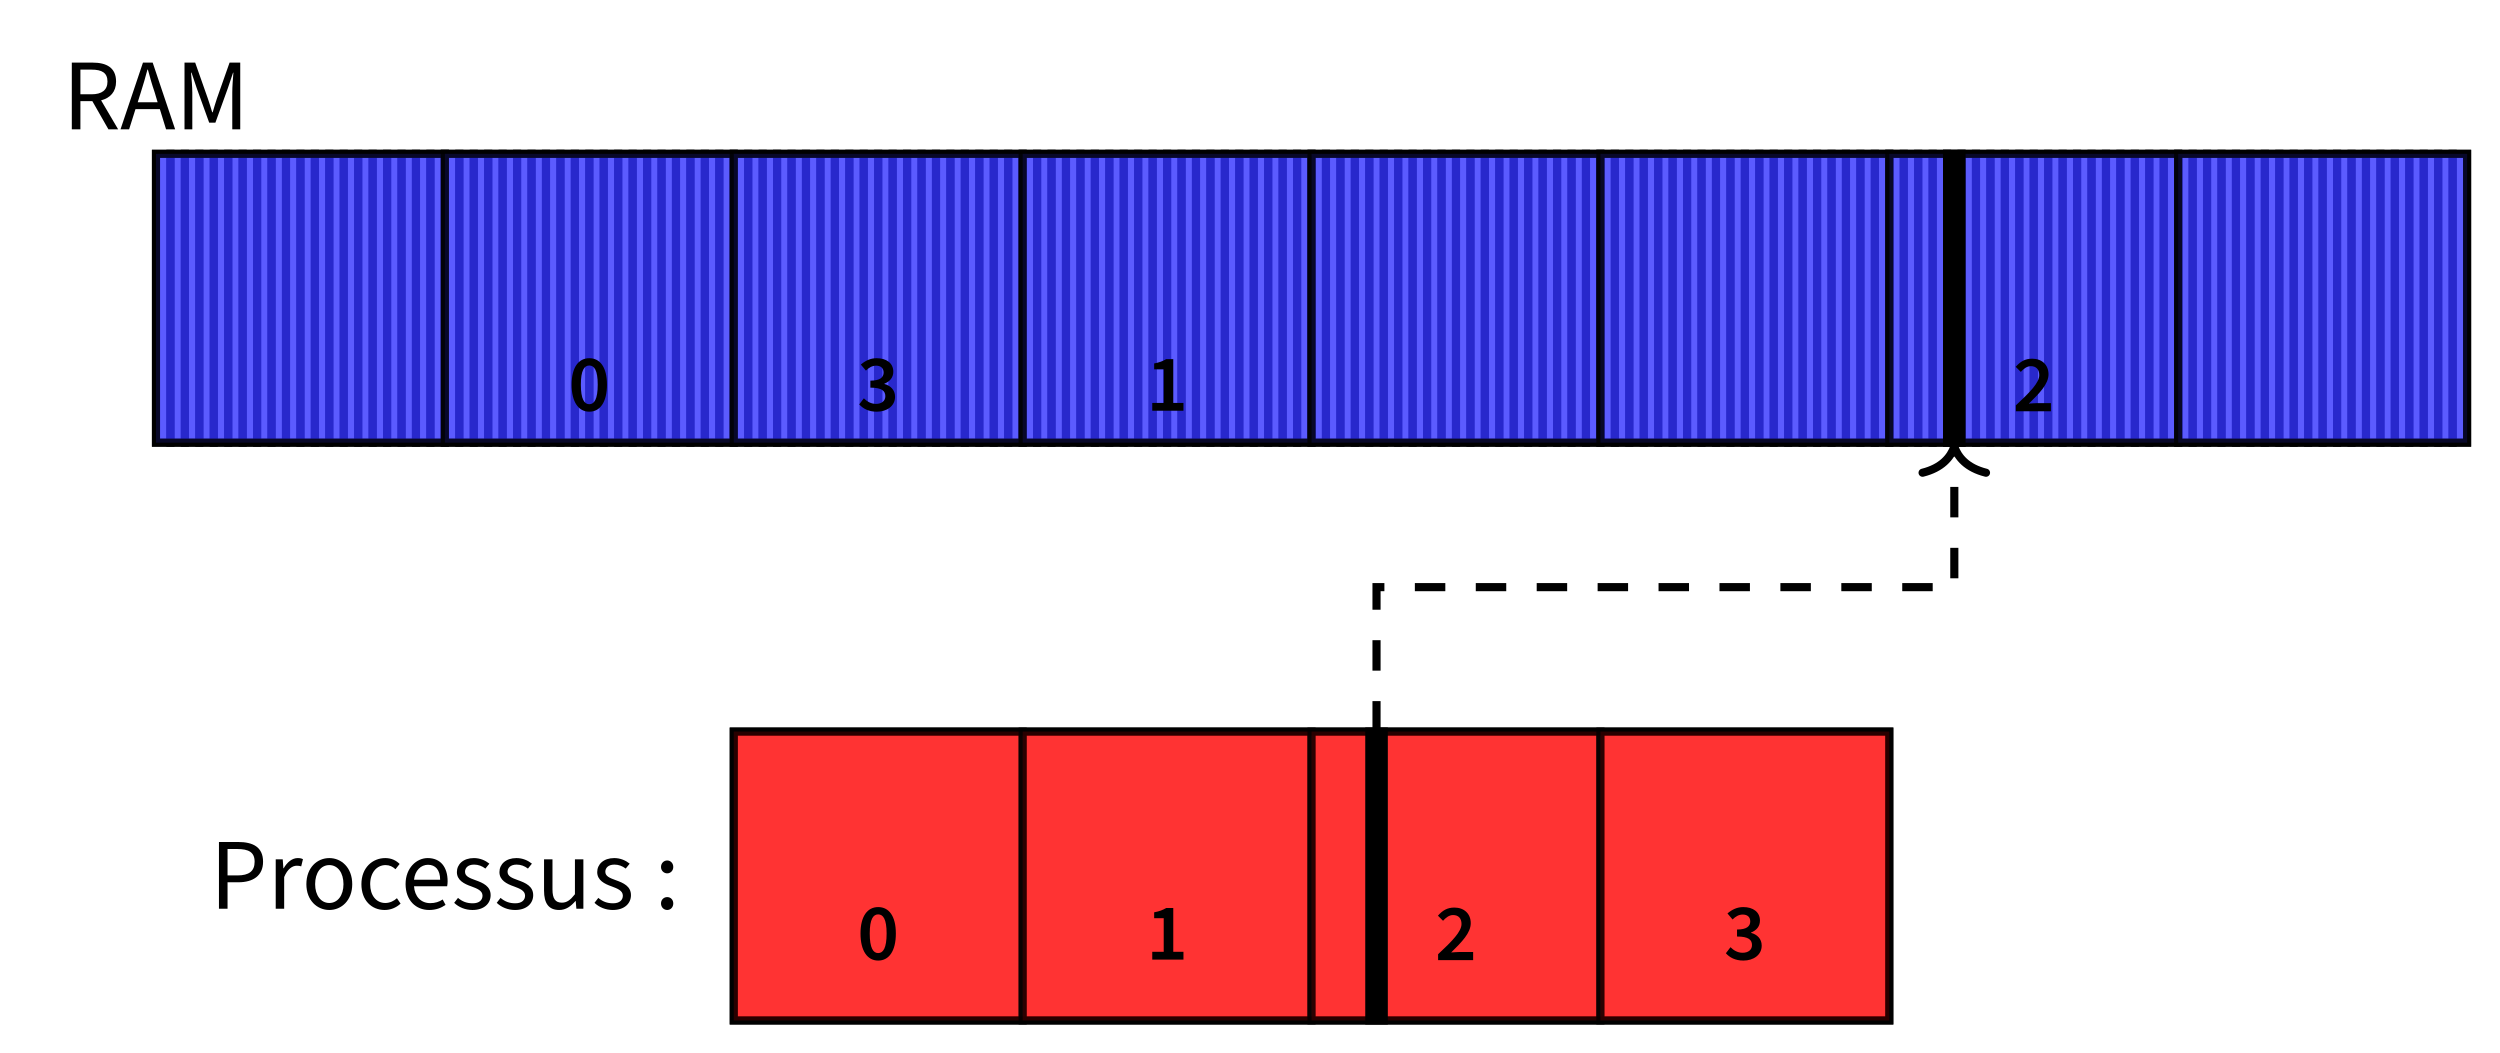 <?xml version="1.0" encoding="UTF-8"?>
<svg xmlns="http://www.w3.org/2000/svg" xmlns:xlink="http://www.w3.org/1999/xlink" width="245.311" height="103.365" viewBox="0 0 245.311 103.365">
<defs>
<g>
<g id="glyph-0-0">
<path d="M 0.891 0 L 1.734 0 L 1.734 -2.766 L 2.906 -2.766 L 4.484 0 L 5.438 0 L 3.766 -2.844 C 4.656 -3.078 5.234 -3.672 5.234 -4.688 C 5.234 -6.062 4.281 -6.547 2.938 -6.547 L 0.891 -6.547 Z M 1.734 -3.438 L 1.734 -5.859 L 2.828 -5.859 C 3.844 -5.859 4.391 -5.547 4.391 -4.688 C 4.391 -3.859 3.844 -3.438 2.828 -3.438 Z M 1.734 -3.438 "/>
</g>
<g id="glyph-0-1">
<path d="M 2.031 -3.656 C 2.266 -4.375 2.469 -5.094 2.672 -5.859 L 2.719 -5.859 C 2.922 -5.094 3.125 -4.375 3.375 -3.656 L 3.672 -2.656 L 1.719 -2.656 Z M 0.031 0 L 0.875 0 L 1.5 -1.984 L 3.891 -1.984 L 4.5 0 L 5.391 0 L 3.188 -6.547 L 2.234 -6.547 Z M 0.031 0 "/>
</g>
<g id="glyph-0-2">
<path d="M 0.891 0 L 1.656 0 L 1.656 -3.609 C 1.656 -4.188 1.578 -5 1.531 -5.562 L 1.578 -5.562 L 2.094 -4.031 L 3.312 -0.656 L 3.922 -0.656 L 5.141 -4.031 L 5.656 -5.562 L 5.688 -5.562 C 5.641 -5 5.578 -4.188 5.578 -3.609 L 5.578 0 L 6.359 0 L 6.359 -6.547 L 5.312 -6.547 L 4.078 -3.047 C 3.922 -2.578 3.797 -2.156 3.656 -1.672 L 3.609 -1.672 C 3.469 -2.156 3.328 -2.578 3.172 -3.047 L 1.938 -6.547 L 0.891 -6.547 Z M 0.891 0 "/>
</g>
<g id="glyph-0-3">
<path d="M 0.891 0 L 1.734 0 L 1.734 -2.594 L 2.797 -2.594 C 4.234 -2.594 5.219 -3.234 5.219 -4.609 C 5.219 -6.047 4.234 -6.547 2.766 -6.547 L 0.891 -6.547 Z M 1.734 -3.266 L 1.734 -5.859 L 2.656 -5.859 C 3.812 -5.859 4.391 -5.547 4.391 -4.609 C 4.391 -3.688 3.844 -3.266 2.703 -3.266 Z M 1.734 -3.266 "/>
</g>
<g id="glyph-0-4">
<path d="M 0.812 0 L 1.641 0 L 1.641 -3.109 C 1.969 -3.922 2.469 -4.219 2.875 -4.219 C 3.062 -4.219 3.172 -4.203 3.312 -4.156 L 3.484 -4.859 C 3.344 -4.938 3.188 -4.969 2.969 -4.969 C 2.438 -4.969 1.938 -4.578 1.594 -3.969 L 1.562 -3.969 L 1.5 -4.844 L 0.812 -4.844 Z M 0.812 0 "/>
</g>
<g id="glyph-0-5">
<path d="M 2.703 0.125 C 3.891 0.125 4.953 -0.812 4.953 -2.406 C 4.953 -4.031 3.891 -4.969 2.703 -4.969 C 1.516 -4.969 0.453 -4.031 0.453 -2.406 C 0.453 -0.812 1.516 0.125 2.703 0.125 Z M 2.703 -0.562 C 1.875 -0.562 1.312 -1.312 1.312 -2.406 C 1.312 -3.531 1.875 -4.281 2.703 -4.281 C 3.531 -4.281 4.094 -3.531 4.094 -2.406 C 4.094 -1.312 3.531 -0.562 2.703 -0.562 Z M 2.703 -0.562 "/>
</g>
<g id="glyph-0-6">
<path d="M 2.734 0.125 C 3.312 0.125 3.859 -0.094 4.297 -0.5 L 3.938 -1.031 C 3.656 -0.766 3.25 -0.562 2.797 -0.562 C 1.906 -0.562 1.312 -1.312 1.312 -2.406 C 1.312 -3.531 1.953 -4.281 2.828 -4.281 C 3.219 -4.281 3.531 -4.125 3.797 -3.875 L 4.203 -4.391 C 3.875 -4.719 3.422 -4.969 2.797 -4.969 C 1.547 -4.969 0.453 -4.031 0.453 -2.406 C 0.453 -0.812 1.453 0.125 2.734 0.125 Z M 2.734 0.125 "/>
</g>
<g id="glyph-0-7">
<path d="M 2.766 0.125 C 3.438 0.125 3.953 -0.078 4.375 -0.375 L 4.094 -0.906 C 3.75 -0.672 3.344 -0.547 2.875 -0.547 C 1.953 -0.547 1.344 -1.203 1.281 -2.203 L 4.531 -2.203 C 4.562 -2.359 4.578 -2.516 4.578 -2.688 C 4.578 -4.094 3.875 -4.969 2.625 -4.969 C 1.531 -4.969 0.453 -4 0.453 -2.422 C 0.453 -0.812 1.469 0.125 2.766 0.125 Z M 1.281 -2.844 C 1.375 -3.766 1.969 -4.312 2.656 -4.312 C 3.391 -4.312 3.844 -3.797 3.844 -2.844 Z M 1.281 -2.844 "/>
</g>
<g id="glyph-0-8">
<path d="M 2.078 0.125 C 3.234 0.125 3.859 -0.531 3.859 -1.328 C 3.859 -2.203 3.125 -2.531 2.375 -2.797 C 1.766 -3.016 1.344 -3.188 1.344 -3.625 C 1.344 -3.984 1.609 -4.328 2.234 -4.328 C 2.656 -4.328 3.016 -4.188 3.344 -3.938 L 3.734 -4.422 C 3.344 -4.734 2.828 -4.969 2.219 -4.969 C 1.172 -4.969 0.547 -4.359 0.547 -3.594 C 0.547 -2.797 1.25 -2.438 1.969 -2.188 C 2.516 -1.984 3.062 -1.781 3.062 -1.281 C 3.062 -0.859 2.75 -0.531 2.109 -0.531 C 1.516 -0.531 1.078 -0.703 0.656 -1.062 L 0.281 -0.578 C 0.734 -0.141 1.375 0.125 2.078 0.125 Z M 2.078 0.125 "/>
</g>
<g id="glyph-0-9">
<path d="M 2.234 0.125 C 2.906 0.125 3.375 -0.234 3.828 -0.75 L 3.859 -0.75 L 3.922 0 L 4.609 0 L 4.609 -4.844 L 3.781 -4.844 L 3.781 -1.422 C 3.328 -0.844 2.984 -0.594 2.5 -0.594 C 1.859 -0.594 1.578 -0.984 1.578 -1.891 L 1.578 -4.844 L 0.75 -4.844 L 0.75 -1.781 C 0.75 -0.531 1.203 0.125 2.234 0.125 Z M 2.234 0.125 "/>
</g>
<g id="glyph-0-10">
<path d="M 1.25 -3.469 C 1.578 -3.469 1.844 -3.734 1.844 -4.094 C 1.844 -4.469 1.578 -4.734 1.25 -4.734 C 0.922 -4.734 0.641 -4.469 0.641 -4.094 C 0.641 -3.734 0.922 -3.469 1.25 -3.469 Z M 1.25 0.125 C 1.578 0.125 1.844 -0.141 1.844 -0.516 C 1.844 -0.891 1.578 -1.141 1.25 -1.141 C 0.922 -1.141 0.641 -0.891 0.641 -0.516 C 0.641 -0.141 0.922 0.125 1.25 0.125 Z M 1.25 0.125 "/>
</g>
<g id="glyph-1-0">
<path d="M 2.047 0.094 C 3.109 0.094 3.781 -0.844 3.781 -2.562 C 3.781 -4.266 3.109 -5.156 2.047 -5.156 C 1 -5.156 0.312 -4.266 0.312 -2.562 C 0.312 -0.844 1 0.094 2.047 0.094 Z M 2.047 -0.641 C 1.562 -0.641 1.219 -1.125 1.219 -2.562 C 1.219 -3.984 1.562 -4.438 2.047 -4.438 C 2.531 -4.438 2.875 -3.984 2.875 -2.562 C 2.875 -1.125 2.531 -0.641 2.047 -0.641 Z M 2.047 -0.641 "/>
</g>
<g id="glyph-1-1">
<path d="M 0.594 0 L 3.656 0 L 3.656 -0.766 L 2.656 -0.766 L 2.656 -5.062 L 1.953 -5.062 C 1.641 -4.875 1.297 -4.734 0.781 -4.641 L 0.781 -4.062 L 1.719 -4.062 L 1.719 -0.766 L 0.594 -0.766 Z M 0.594 0 "/>
</g>
<g id="glyph-1-2">
<path d="M 0.297 0 L 3.734 0 L 3.734 -0.797 L 2.438 -0.797 C 2.188 -0.797 1.859 -0.766 1.578 -0.75 C 2.641 -1.797 3.5 -2.672 3.5 -3.625 C 3.5 -4.547 2.859 -5.156 1.891 -5.156 C 1.203 -5.156 0.734 -4.875 0.281 -4.359 L 0.781 -3.859 C 1.047 -4.156 1.375 -4.422 1.766 -4.422 C 2.297 -4.422 2.594 -4.094 2.594 -3.547 C 2.594 -2.797 1.688 -1.875 0.297 -0.578 Z M 0.297 0 "/>
</g>
<g id="glyph-1-3">
<path d="M 1.906 0.094 C 2.891 0.094 3.703 -0.453 3.703 -1.375 C 3.703 -2.047 3.25 -2.469 2.656 -2.625 L 2.656 -2.656 C 3.203 -2.875 3.531 -3.266 3.531 -3.828 C 3.531 -4.672 2.859 -5.156 1.891 -5.156 C 1.281 -5.156 0.781 -4.906 0.344 -4.531 L 0.844 -3.938 C 1.141 -4.234 1.453 -4.422 1.844 -4.422 C 2.312 -4.422 2.578 -4.172 2.578 -3.75 C 2.578 -3.297 2.266 -2.953 1.281 -2.953 L 1.281 -2.266 C 2.422 -2.266 2.75 -1.938 2.75 -1.422 C 2.75 -0.953 2.375 -0.672 1.828 -0.672 C 1.328 -0.672 0.938 -0.922 0.641 -1.219 L 0.188 -0.625 C 0.547 -0.219 1.094 0.094 1.906 0.094 Z M 1.906 0.094 "/>
</g>
</g>
</defs>
<path fill="none" stroke-width="0.797" stroke-linecap="butt" stroke-linejoin="miter" stroke="rgb(0%, 0%, 0%)" stroke-opacity="1" stroke-miterlimit="10" d="M -0.001 0.002 L -0.001 28.345 L 1.417 28.345 L 1.417 0.002 Z M -0.001 0.002 " transform="matrix(1, 0, 0, -1, 15.306, 43.439)"/>
<path fill="none" stroke-width="0.797" stroke-linecap="butt" stroke-linejoin="miter" stroke="rgb(0%, 0%, 0%)" stroke-opacity="1" stroke-miterlimit="10" d="M 1.417 0.002 L 1.417 28.345 L 2.835 28.345 L 2.835 0.002 Z M 1.417 0.002 " transform="matrix(1, 0, 0, -1, 15.306, 43.439)"/>
<path fill="none" stroke-width="0.797" stroke-linecap="butt" stroke-linejoin="miter" stroke="rgb(0%, 0%, 0%)" stroke-opacity="1" stroke-miterlimit="10" d="M 2.835 0.002 L 2.835 28.345 L 4.253 28.345 L 4.253 0.002 Z M 2.835 0.002 " transform="matrix(1, 0, 0, -1, 15.306, 43.439)"/>
<path fill="none" stroke-width="0.797" stroke-linecap="butt" stroke-linejoin="miter" stroke="rgb(0%, 0%, 0%)" stroke-opacity="1" stroke-miterlimit="10" d="M 4.253 0.002 L 4.253 28.345 L 5.671 28.345 L 5.671 0.002 Z M 4.253 0.002 " transform="matrix(1, 0, 0, -1, 15.306, 43.439)"/>
<path fill="none" stroke-width="0.797" stroke-linecap="butt" stroke-linejoin="miter" stroke="rgb(0%, 0%, 0%)" stroke-opacity="1" stroke-miterlimit="10" d="M 5.671 0.002 L 5.671 28.345 L 7.089 28.345 L 7.089 0.002 Z M 5.671 0.002 " transform="matrix(1, 0, 0, -1, 15.306, 43.439)"/>
<path fill="none" stroke-width="0.797" stroke-linecap="butt" stroke-linejoin="miter" stroke="rgb(0%, 0%, 0%)" stroke-opacity="1" stroke-miterlimit="10" d="M 7.089 0.002 L 7.089 28.345 L 8.503 28.345 L 8.503 0.002 Z M 7.089 0.002 " transform="matrix(1, 0, 0, -1, 15.306, 43.439)"/>
<path fill="none" stroke-width="0.797" stroke-linecap="butt" stroke-linejoin="miter" stroke="rgb(0%, 0%, 0%)" stroke-opacity="1" stroke-miterlimit="10" d="M 8.503 0.002 L 8.503 28.345 L 9.921 28.345 L 9.921 0.002 Z M 8.503 0.002 " transform="matrix(1, 0, 0, -1, 15.306, 43.439)"/>
<path fill="none" stroke-width="0.797" stroke-linecap="butt" stroke-linejoin="miter" stroke="rgb(0%, 0%, 0%)" stroke-opacity="1" stroke-miterlimit="10" d="M 9.921 0.002 L 9.921 28.345 L 11.339 28.345 L 11.339 0.002 Z M 9.921 0.002 " transform="matrix(1, 0, 0, -1, 15.306, 43.439)"/>
<path fill="none" stroke-width="0.797" stroke-linecap="butt" stroke-linejoin="miter" stroke="rgb(0%, 0%, 0%)" stroke-opacity="1" stroke-miterlimit="10" d="M 11.339 0.002 L 11.339 28.345 L 12.757 28.345 L 12.757 0.002 Z M 11.339 0.002 " transform="matrix(1, 0, 0, -1, 15.306, 43.439)"/>
<path fill="none" stroke-width="0.797" stroke-linecap="butt" stroke-linejoin="miter" stroke="rgb(0%, 0%, 0%)" stroke-opacity="1" stroke-miterlimit="10" d="M 12.757 0.002 L 12.757 28.345 L 14.174 28.345 L 14.174 0.002 Z M 12.757 0.002 " transform="matrix(1, 0, 0, -1, 15.306, 43.439)"/>
<path fill="none" stroke-width="0.797" stroke-linecap="butt" stroke-linejoin="miter" stroke="rgb(0%, 0%, 0%)" stroke-opacity="1" stroke-miterlimit="10" d="M 14.174 0.002 L 14.174 28.345 L 15.592 28.345 L 15.592 0.002 Z M 14.174 0.002 " transform="matrix(1, 0, 0, -1, 15.306, 43.439)"/>
<path fill="none" stroke-width="0.797" stroke-linecap="butt" stroke-linejoin="miter" stroke="rgb(0%, 0%, 0%)" stroke-opacity="1" stroke-miterlimit="10" d="M 15.589 0.002 L 15.589 28.345 L 17.006 28.345 L 17.006 0.002 Z M 15.589 0.002 " transform="matrix(1, 0, 0, -1, 15.306, 43.439)"/>
<path fill="none" stroke-width="0.797" stroke-linecap="butt" stroke-linejoin="miter" stroke="rgb(0%, 0%, 0%)" stroke-opacity="1" stroke-miterlimit="10" d="M 17.006 0.002 L 17.006 28.345 L 18.424 28.345 L 18.424 0.002 Z M 17.006 0.002 " transform="matrix(1, 0, 0, -1, 15.306, 43.439)"/>
<path fill="none" stroke-width="0.797" stroke-linecap="butt" stroke-linejoin="miter" stroke="rgb(0%, 0%, 0%)" stroke-opacity="1" stroke-miterlimit="10" d="M 18.424 0.002 L 18.424 28.345 L 19.842 28.345 L 19.842 0.002 Z M 18.424 0.002 " transform="matrix(1, 0, 0, -1, 15.306, 43.439)"/>
<path fill="none" stroke-width="0.797" stroke-linecap="butt" stroke-linejoin="miter" stroke="rgb(0%, 0%, 0%)" stroke-opacity="1" stroke-miterlimit="10" d="M 19.842 0.002 L 19.842 28.345 L 21.26 28.345 L 21.26 0.002 Z M 19.842 0.002 " transform="matrix(1, 0, 0, -1, 15.306, 43.439)"/>
<path fill="none" stroke-width="0.797" stroke-linecap="butt" stroke-linejoin="miter" stroke="rgb(0%, 0%, 0%)" stroke-opacity="1" stroke-miterlimit="10" d="M 21.26 0.002 L 21.26 28.345 L 22.678 28.345 L 22.678 0.002 Z M 21.26 0.002 " transform="matrix(1, 0, 0, -1, 15.306, 43.439)"/>
<path fill="none" stroke-width="0.797" stroke-linecap="butt" stroke-linejoin="miter" stroke="rgb(0%, 0%, 0%)" stroke-opacity="1" stroke-miterlimit="10" d="M 22.678 0.002 L 22.678 28.345 L 24.096 28.345 L 24.096 0.002 Z M 22.678 0.002 " transform="matrix(1, 0, 0, -1, 15.306, 43.439)"/>
<path fill="none" stroke-width="0.797" stroke-linecap="butt" stroke-linejoin="miter" stroke="rgb(0%, 0%, 0%)" stroke-opacity="1" stroke-miterlimit="10" d="M 24.096 0.002 L 24.096 28.345 L 25.51 28.345 L 25.51 0.002 Z M 24.096 0.002 " transform="matrix(1, 0, 0, -1, 15.306, 43.439)"/>
<path fill="none" stroke-width="0.797" stroke-linecap="butt" stroke-linejoin="miter" stroke="rgb(0%, 0%, 0%)" stroke-opacity="1" stroke-miterlimit="10" d="M 25.51 0.002 L 25.51 28.345 L 26.928 28.345 L 26.928 0.002 Z M 25.51 0.002 " transform="matrix(1, 0, 0, -1, 15.306, 43.439)"/>
<path fill="none" stroke-width="0.797" stroke-linecap="butt" stroke-linejoin="miter" stroke="rgb(0%, 0%, 0%)" stroke-opacity="1" stroke-miterlimit="10" d="M 26.928 0.002 L 26.928 28.345 L 28.346 28.345 L 28.346 0.002 Z M 26.928 0.002 " transform="matrix(1, 0, 0, -1, 15.306, 43.439)"/>
<path fill="none" stroke-width="0.797" stroke-linecap="butt" stroke-linejoin="miter" stroke="rgb(0%, 0%, 0%)" stroke-opacity="1" stroke-miterlimit="10" d="M 28.346 0.002 L 28.346 28.345 L 29.764 28.345 L 29.764 0.002 Z M 28.346 0.002 " transform="matrix(1, 0, 0, -1, 15.306, 43.439)"/>
<path fill="none" stroke-width="0.797" stroke-linecap="butt" stroke-linejoin="miter" stroke="rgb(0%, 0%, 0%)" stroke-opacity="1" stroke-miterlimit="10" d="M 29.764 0.002 L 29.764 28.345 L 31.182 28.345 L 31.182 0.002 Z M 29.764 0.002 " transform="matrix(1, 0, 0, -1, 15.306, 43.439)"/>
<path fill="none" stroke-width="0.797" stroke-linecap="butt" stroke-linejoin="miter" stroke="rgb(0%, 0%, 0%)" stroke-opacity="1" stroke-miterlimit="10" d="M 31.182 0.002 L 31.182 28.345 L 32.6 28.345 L 32.6 0.002 Z M 31.182 0.002 " transform="matrix(1, 0, 0, -1, 15.306, 43.439)"/>
<path fill="none" stroke-width="0.797" stroke-linecap="butt" stroke-linejoin="miter" stroke="rgb(0%, 0%, 0%)" stroke-opacity="1" stroke-miterlimit="10" d="M 32.6 0.002 L 32.6 28.345 L 34.014 28.345 L 34.014 0.002 Z M 32.6 0.002 " transform="matrix(1, 0, 0, -1, 15.306, 43.439)"/>
<path fill="none" stroke-width="0.797" stroke-linecap="butt" stroke-linejoin="miter" stroke="rgb(0%, 0%, 0%)" stroke-opacity="1" stroke-miterlimit="10" d="M 34.014 0.002 L 34.014 28.345 L 35.432 28.345 L 35.432 0.002 Z M 34.014 0.002 " transform="matrix(1, 0, 0, -1, 15.306, 43.439)"/>
<path fill="none" stroke-width="0.797" stroke-linecap="butt" stroke-linejoin="miter" stroke="rgb(0%, 0%, 0%)" stroke-opacity="1" stroke-miterlimit="10" d="M 35.432 0.002 L 35.432 28.345 L 36.85 28.345 L 36.85 0.002 Z M 35.432 0.002 " transform="matrix(1, 0, 0, -1, 15.306, 43.439)"/>
<path fill="none" stroke-width="0.797" stroke-linecap="butt" stroke-linejoin="miter" stroke="rgb(0%, 0%, 0%)" stroke-opacity="1" stroke-miterlimit="10" d="M 36.85 0.002 L 36.85 28.345 L 38.268 28.345 L 38.268 0.002 Z M 36.85 0.002 " transform="matrix(1, 0, 0, -1, 15.306, 43.439)"/>
<path fill="none" stroke-width="0.797" stroke-linecap="butt" stroke-linejoin="miter" stroke="rgb(0%, 0%, 0%)" stroke-opacity="1" stroke-miterlimit="10" d="M 38.268 0.002 L 38.268 28.345 L 39.686 28.345 L 39.686 0.002 Z M 38.268 0.002 " transform="matrix(1, 0, 0, -1, 15.306, 43.439)"/>
<path fill="none" stroke-width="0.797" stroke-linecap="butt" stroke-linejoin="miter" stroke="rgb(0%, 0%, 0%)" stroke-opacity="1" stroke-miterlimit="10" d="M 39.686 0.002 L 39.686 28.345 L 41.104 28.345 L 41.104 0.002 Z M 39.686 0.002 " transform="matrix(1, 0, 0, -1, 15.306, 43.439)"/>
<path fill="none" stroke-width="0.797" stroke-linecap="butt" stroke-linejoin="miter" stroke="rgb(0%, 0%, 0%)" stroke-opacity="1" stroke-miterlimit="10" d="M 41.104 0.002 L 41.104 28.345 L 42.522 28.345 L 42.522 0.002 Z M 41.104 0.002 " transform="matrix(1, 0, 0, -1, 15.306, 43.439)"/>
<path fill="none" stroke-width="0.797" stroke-linecap="butt" stroke-linejoin="miter" stroke="rgb(0%, 0%, 0%)" stroke-opacity="1" stroke-miterlimit="10" d="M 42.522 0.002 L 42.522 28.345 L 43.936 28.345 L 43.936 0.002 Z M 42.522 0.002 " transform="matrix(1, 0, 0, -1, 15.306, 43.439)"/>
<path fill="none" stroke-width="0.797" stroke-linecap="butt" stroke-linejoin="miter" stroke="rgb(0%, 0%, 0%)" stroke-opacity="1" stroke-miterlimit="10" d="M 43.936 0.002 L 43.936 28.345 L 45.354 28.345 L 45.354 0.002 Z M 43.936 0.002 " transform="matrix(1, 0, 0, -1, 15.306, 43.439)"/>
<path fill="none" stroke-width="0.797" stroke-linecap="butt" stroke-linejoin="miter" stroke="rgb(0%, 0%, 0%)" stroke-opacity="1" stroke-miterlimit="10" d="M 45.354 0.002 L 45.354 28.345 L 46.772 28.345 L 46.772 0.002 Z M 45.354 0.002 " transform="matrix(1, 0, 0, -1, 15.306, 43.439)"/>
<path fill="none" stroke-width="0.797" stroke-linecap="butt" stroke-linejoin="miter" stroke="rgb(0%, 0%, 0%)" stroke-opacity="1" stroke-miterlimit="10" d="M 46.772 0.002 L 46.772 28.345 L 48.19 28.345 L 48.19 0.002 Z M 46.772 0.002 " transform="matrix(1, 0, 0, -1, 15.306, 43.439)"/>
<path fill="none" stroke-width="0.797" stroke-linecap="butt" stroke-linejoin="miter" stroke="rgb(0%, 0%, 0%)" stroke-opacity="1" stroke-miterlimit="10" d="M 48.19 0.002 L 48.19 28.345 L 49.608 28.345 L 49.608 0.002 Z M 48.19 0.002 " transform="matrix(1, 0, 0, -1, 15.306, 43.439)"/>
<path fill="none" stroke-width="0.797" stroke-linecap="butt" stroke-linejoin="miter" stroke="rgb(0%, 0%, 0%)" stroke-opacity="1" stroke-miterlimit="10" d="M 49.608 0.002 L 49.608 28.345 L 51.026 28.345 L 51.026 0.002 Z M 49.608 0.002 " transform="matrix(1, 0, 0, -1, 15.306, 43.439)"/>
<path fill="none" stroke-width="0.797" stroke-linecap="butt" stroke-linejoin="miter" stroke="rgb(0%, 0%, 0%)" stroke-opacity="1" stroke-miterlimit="10" d="M 51.022 0.002 L 51.022 28.345 L 52.44 28.345 L 52.44 0.002 Z M 51.022 0.002 " transform="matrix(1, 0, 0, -1, 15.306, 43.439)"/>
<path fill="none" stroke-width="0.797" stroke-linecap="butt" stroke-linejoin="miter" stroke="rgb(0%, 0%, 0%)" stroke-opacity="1" stroke-miterlimit="10" d="M 52.44 0.002 L 52.44 28.345 L 53.858 28.345 L 53.858 0.002 Z M 52.44 0.002 " transform="matrix(1, 0, 0, -1, 15.306, 43.439)"/>
<path fill="none" stroke-width="0.797" stroke-linecap="butt" stroke-linejoin="miter" stroke="rgb(0%, 0%, 0%)" stroke-opacity="1" stroke-miterlimit="10" d="M 53.858 0.002 L 53.858 28.345 L 55.276 28.345 L 55.276 0.002 Z M 53.858 0.002 " transform="matrix(1, 0, 0, -1, 15.306, 43.439)"/>
<path fill="none" stroke-width="0.797" stroke-linecap="butt" stroke-linejoin="miter" stroke="rgb(0%, 0%, 0%)" stroke-opacity="1" stroke-miterlimit="10" d="M 55.276 0.002 L 55.276 28.345 L 56.694 28.345 L 56.694 0.002 Z M 55.276 0.002 " transform="matrix(1, 0, 0, -1, 15.306, 43.439)"/>
<path fill="none" stroke-width="0.797" stroke-linecap="butt" stroke-linejoin="miter" stroke="rgb(0%, 0%, 0%)" stroke-opacity="1" stroke-miterlimit="10" d="M 56.694 0.002 L 56.694 28.345 L 58.112 28.345 L 58.112 0.002 Z M 56.694 0.002 " transform="matrix(1, 0, 0, -1, 15.306, 43.439)"/>
<path fill="none" stroke-width="0.797" stroke-linecap="butt" stroke-linejoin="miter" stroke="rgb(0%, 0%, 0%)" stroke-opacity="1" stroke-miterlimit="10" d="M 58.112 0.002 L 58.112 28.345 L 59.53 28.345 L 59.53 0.002 Z M 58.112 0.002 " transform="matrix(1, 0, 0, -1, 15.306, 43.439)"/>
<path fill="none" stroke-width="0.797" stroke-linecap="butt" stroke-linejoin="miter" stroke="rgb(0%, 0%, 0%)" stroke-opacity="1" stroke-miterlimit="10" d="M 59.53 0.002 L 59.53 28.345 L 60.944 28.345 L 60.944 0.002 Z M 59.53 0.002 " transform="matrix(1, 0, 0, -1, 15.306, 43.439)"/>
<path fill="none" stroke-width="0.797" stroke-linecap="butt" stroke-linejoin="miter" stroke="rgb(0%, 0%, 0%)" stroke-opacity="1" stroke-miterlimit="10" d="M 60.944 0.002 L 60.944 28.345 L 62.362 28.345 L 62.362 0.002 Z M 60.944 0.002 " transform="matrix(1, 0, 0, -1, 15.306, 43.439)"/>
<path fill="none" stroke-width="0.797" stroke-linecap="butt" stroke-linejoin="miter" stroke="rgb(0%, 0%, 0%)" stroke-opacity="1" stroke-miterlimit="10" d="M 62.362 0.002 L 62.362 28.345 L 63.78 28.345 L 63.78 0.002 Z M 62.362 0.002 " transform="matrix(1, 0, 0, -1, 15.306, 43.439)"/>
<path fill="none" stroke-width="0.797" stroke-linecap="butt" stroke-linejoin="miter" stroke="rgb(0%, 0%, 0%)" stroke-opacity="1" stroke-miterlimit="10" d="M 63.78 0.002 L 63.78 28.345 L 65.198 28.345 L 65.198 0.002 Z M 63.78 0.002 " transform="matrix(1, 0, 0, -1, 15.306, 43.439)"/>
<path fill="none" stroke-width="0.797" stroke-linecap="butt" stroke-linejoin="miter" stroke="rgb(0%, 0%, 0%)" stroke-opacity="1" stroke-miterlimit="10" d="M 65.198 0.002 L 65.198 28.345 L 66.616 28.345 L 66.616 0.002 Z M 65.198 0.002 " transform="matrix(1, 0, 0, -1, 15.306, 43.439)"/>
<path fill="none" stroke-width="0.797" stroke-linecap="butt" stroke-linejoin="miter" stroke="rgb(0%, 0%, 0%)" stroke-opacity="1" stroke-miterlimit="10" d="M 66.616 0.002 L 66.616 28.345 L 68.034 28.345 L 68.034 0.002 Z M 66.616 0.002 " transform="matrix(1, 0, 0, -1, 15.306, 43.439)"/>
<path fill="none" stroke-width="0.797" stroke-linecap="butt" stroke-linejoin="miter" stroke="rgb(0%, 0%, 0%)" stroke-opacity="1" stroke-miterlimit="10" d="M 68.034 0.002 L 68.034 28.345 L 69.448 28.345 L 69.448 0.002 Z M 68.034 0.002 " transform="matrix(1, 0, 0, -1, 15.306, 43.439)"/>
<path fill="none" stroke-width="0.797" stroke-linecap="butt" stroke-linejoin="miter" stroke="rgb(0%, 0%, 0%)" stroke-opacity="1" stroke-miterlimit="10" d="M 69.448 0.002 L 69.448 28.345 L 70.866 28.345 L 70.866 0.002 Z M 69.448 0.002 " transform="matrix(1, 0, 0, -1, 15.306, 43.439)"/>
<path fill="none" stroke-width="0.797" stroke-linecap="butt" stroke-linejoin="miter" stroke="rgb(0%, 0%, 0%)" stroke-opacity="1" stroke-miterlimit="10" d="M 70.866 0.002 L 70.866 28.345 L 72.284 28.345 L 72.284 0.002 Z M 70.866 0.002 " transform="matrix(1, 0, 0, -1, 15.306, 43.439)"/>
<path fill="none" stroke-width="0.797" stroke-linecap="butt" stroke-linejoin="miter" stroke="rgb(0%, 0%, 0%)" stroke-opacity="1" stroke-miterlimit="10" d="M 72.284 0.002 L 72.284 28.345 L 73.702 28.345 L 73.702 0.002 Z M 72.284 0.002 " transform="matrix(1, 0, 0, -1, 15.306, 43.439)"/>
<path fill="none" stroke-width="0.797" stroke-linecap="butt" stroke-linejoin="miter" stroke="rgb(0%, 0%, 0%)" stroke-opacity="1" stroke-miterlimit="10" d="M 73.702 0.002 L 73.702 28.345 L 75.12 28.345 L 75.12 0.002 Z M 73.702 0.002 " transform="matrix(1, 0, 0, -1, 15.306, 43.439)"/>
<path fill="none" stroke-width="0.797" stroke-linecap="butt" stroke-linejoin="miter" stroke="rgb(0%, 0%, 0%)" stroke-opacity="1" stroke-miterlimit="10" d="M 75.12 0.002 L 75.12 28.345 L 76.538 28.345 L 76.538 0.002 Z M 75.12 0.002 " transform="matrix(1, 0, 0, -1, 15.306, 43.439)"/>
<path fill="none" stroke-width="0.797" stroke-linecap="butt" stroke-linejoin="miter" stroke="rgb(0%, 0%, 0%)" stroke-opacity="1" stroke-miterlimit="10" d="M 76.538 0.002 L 76.538 28.345 L 77.952 28.345 L 77.952 0.002 Z M 76.538 0.002 " transform="matrix(1, 0, 0, -1, 15.306, 43.439)"/>
<path fill="none" stroke-width="0.797" stroke-linecap="butt" stroke-linejoin="miter" stroke="rgb(0%, 0%, 0%)" stroke-opacity="1" stroke-miterlimit="10" d="M 77.952 0.002 L 77.952 28.345 L 79.37 28.345 L 79.37 0.002 Z M 77.952 0.002 " transform="matrix(1, 0, 0, -1, 15.306, 43.439)"/>
<path fill="none" stroke-width="0.797" stroke-linecap="butt" stroke-linejoin="miter" stroke="rgb(0%, 0%, 0%)" stroke-opacity="1" stroke-miterlimit="10" d="M 79.37 0.002 L 79.37 28.345 L 80.788 28.345 L 80.788 0.002 Z M 79.37 0.002 " transform="matrix(1, 0, 0, -1, 15.306, 43.439)"/>
<path fill="none" stroke-width="0.797" stroke-linecap="butt" stroke-linejoin="miter" stroke="rgb(0%, 0%, 0%)" stroke-opacity="1" stroke-miterlimit="10" d="M 80.788 0.002 L 80.788 28.345 L 82.206 28.345 L 82.206 0.002 Z M 80.788 0.002 " transform="matrix(1, 0, 0, -1, 15.306, 43.439)"/>
<path fill="none" stroke-width="0.797" stroke-linecap="butt" stroke-linejoin="miter" stroke="rgb(0%, 0%, 0%)" stroke-opacity="1" stroke-miterlimit="10" d="M 82.206 0.002 L 82.206 28.345 L 83.624 28.345 L 83.624 0.002 Z M 82.206 0.002 " transform="matrix(1, 0, 0, -1, 15.306, 43.439)"/>
<path fill="none" stroke-width="0.797" stroke-linecap="butt" stroke-linejoin="miter" stroke="rgb(0%, 0%, 0%)" stroke-opacity="1" stroke-miterlimit="10" d="M 83.624 0.002 L 83.624 28.345 L 85.042 28.345 L 85.042 0.002 Z M 83.624 0.002 " transform="matrix(1, 0, 0, -1, 15.306, 43.439)"/>
<path fill="none" stroke-width="0.797" stroke-linecap="butt" stroke-linejoin="miter" stroke="rgb(0%, 0%, 0%)" stroke-opacity="1" stroke-miterlimit="10" d="M 85.042 0.002 L 85.042 28.345 L 86.46 28.345 L 86.46 0.002 Z M 85.042 0.002 " transform="matrix(1, 0, 0, -1, 15.306, 43.439)"/>
<path fill="none" stroke-width="0.797" stroke-linecap="butt" stroke-linejoin="miter" stroke="rgb(0%, 0%, 0%)" stroke-opacity="1" stroke-miterlimit="10" d="M 86.456 0.002 L 86.456 28.345 L 87.874 28.345 L 87.874 0.002 Z M 86.456 0.002 " transform="matrix(1, 0, 0, -1, 15.306, 43.439)"/>
<path fill="none" stroke-width="0.797" stroke-linecap="butt" stroke-linejoin="miter" stroke="rgb(0%, 0%, 0%)" stroke-opacity="1" stroke-miterlimit="10" d="M 87.874 0.002 L 87.874 28.345 L 89.292 28.345 L 89.292 0.002 Z M 87.874 0.002 " transform="matrix(1, 0, 0, -1, 15.306, 43.439)"/>
<path fill="none" stroke-width="0.797" stroke-linecap="butt" stroke-linejoin="miter" stroke="rgb(0%, 0%, 0%)" stroke-opacity="1" stroke-miterlimit="10" d="M 89.292 0.002 L 89.292 28.345 L 90.71 28.345 L 90.71 0.002 Z M 89.292 0.002 " transform="matrix(1, 0, 0, -1, 15.306, 43.439)"/>
<path fill="none" stroke-width="0.797" stroke-linecap="butt" stroke-linejoin="miter" stroke="rgb(0%, 0%, 0%)" stroke-opacity="1" stroke-miterlimit="10" d="M 90.71 0.002 L 90.71 28.345 L 92.128 28.345 L 92.128 0.002 Z M 90.71 0.002 " transform="matrix(1, 0, 0, -1, 15.306, 43.439)"/>
<path fill="none" stroke-width="0.797" stroke-linecap="butt" stroke-linejoin="miter" stroke="rgb(0%, 0%, 0%)" stroke-opacity="1" stroke-miterlimit="10" d="M 92.128 0.002 L 92.128 28.345 L 93.546 28.345 L 93.546 0.002 Z M 92.128 0.002 " transform="matrix(1, 0, 0, -1, 15.306, 43.439)"/>
<path fill="none" stroke-width="0.797" stroke-linecap="butt" stroke-linejoin="miter" stroke="rgb(0%, 0%, 0%)" stroke-opacity="1" stroke-miterlimit="10" d="M 93.546 0.002 L 93.546 28.345 L 94.96 28.345 L 94.96 0.002 Z M 93.546 0.002 " transform="matrix(1, 0, 0, -1, 15.306, 43.439)"/>
<path fill="none" stroke-width="0.797" stroke-linecap="butt" stroke-linejoin="miter" stroke="rgb(0%, 0%, 0%)" stroke-opacity="1" stroke-miterlimit="10" d="M 94.96 0.002 L 94.96 28.345 L 96.378 28.345 L 96.378 0.002 Z M 94.96 0.002 " transform="matrix(1, 0, 0, -1, 15.306, 43.439)"/>
<path fill="none" stroke-width="0.797" stroke-linecap="butt" stroke-linejoin="miter" stroke="rgb(0%, 0%, 0%)" stroke-opacity="1" stroke-miterlimit="10" d="M 96.378 0.002 L 96.378 28.345 L 97.796 28.345 L 97.796 0.002 Z M 96.378 0.002 " transform="matrix(1, 0, 0, -1, 15.306, 43.439)"/>
<path fill="none" stroke-width="0.797" stroke-linecap="butt" stroke-linejoin="miter" stroke="rgb(0%, 0%, 0%)" stroke-opacity="1" stroke-miterlimit="10" d="M 97.796 0.002 L 97.796 28.345 L 99.214 28.345 L 99.214 0.002 Z M 97.796 0.002 " transform="matrix(1, 0, 0, -1, 15.306, 43.439)"/>
<path fill="none" stroke-width="0.797" stroke-linecap="butt" stroke-linejoin="miter" stroke="rgb(0%, 0%, 0%)" stroke-opacity="1" stroke-miterlimit="10" d="M 99.214 0.002 L 99.214 28.345 L 100.632 28.345 L 100.632 0.002 Z M 99.214 0.002 " transform="matrix(1, 0, 0, -1, 15.306, 43.439)"/>
<path fill="none" stroke-width="0.797" stroke-linecap="butt" stroke-linejoin="miter" stroke="rgb(0%, 0%, 0%)" stroke-opacity="1" stroke-miterlimit="10" d="M 100.632 0.002 L 100.632 28.345 L 102.049 28.345 L 102.049 0.002 Z M 100.632 0.002 " transform="matrix(1, 0, 0, -1, 15.306, 43.439)"/>
<path fill="none" stroke-width="0.797" stroke-linecap="butt" stroke-linejoin="miter" stroke="rgb(0%, 0%, 0%)" stroke-opacity="1" stroke-miterlimit="10" d="M 102.049 0.002 L 102.049 28.345 L 103.467 28.345 L 103.467 0.002 Z M 102.049 0.002 " transform="matrix(1, 0, 0, -1, 15.306, 43.439)"/>
<path fill="none" stroke-width="0.797" stroke-linecap="butt" stroke-linejoin="miter" stroke="rgb(0%, 0%, 0%)" stroke-opacity="1" stroke-miterlimit="10" d="M 103.467 0.002 L 103.467 28.345 L 104.882 28.345 L 104.882 0.002 Z M 103.467 0.002 " transform="matrix(1, 0, 0, -1, 15.306, 43.439)"/>
<path fill="none" stroke-width="0.797" stroke-linecap="butt" stroke-linejoin="miter" stroke="rgb(0%, 0%, 0%)" stroke-opacity="1" stroke-miterlimit="10" d="M 104.882 0.002 L 104.882 28.345 L 106.299 28.345 L 106.299 0.002 Z M 104.882 0.002 " transform="matrix(1, 0, 0, -1, 15.306, 43.439)"/>
<path fill="none" stroke-width="0.797" stroke-linecap="butt" stroke-linejoin="miter" stroke="rgb(0%, 0%, 0%)" stroke-opacity="1" stroke-miterlimit="10" d="M 106.299 0.002 L 106.299 28.345 L 107.717 28.345 L 107.717 0.002 Z M 106.299 0.002 " transform="matrix(1, 0, 0, -1, 15.306, 43.439)"/>
<path fill="none" stroke-width="0.797" stroke-linecap="butt" stroke-linejoin="miter" stroke="rgb(0%, 0%, 0%)" stroke-opacity="1" stroke-miterlimit="10" d="M 107.717 0.002 L 107.717 28.345 L 109.135 28.345 L 109.135 0.002 Z M 107.717 0.002 " transform="matrix(1, 0, 0, -1, 15.306, 43.439)"/>
<path fill="none" stroke-width="0.797" stroke-linecap="butt" stroke-linejoin="miter" stroke="rgb(0%, 0%, 0%)" stroke-opacity="1" stroke-miterlimit="10" d="M 109.135 0.002 L 109.135 28.345 L 110.553 28.345 L 110.553 0.002 Z M 109.135 0.002 " transform="matrix(1, 0, 0, -1, 15.306, 43.439)"/>
<path fill="none" stroke-width="0.797" stroke-linecap="butt" stroke-linejoin="miter" stroke="rgb(0%, 0%, 0%)" stroke-opacity="1" stroke-miterlimit="10" d="M 110.553 0.002 L 110.553 28.345 L 111.971 28.345 L 111.971 0.002 Z M 110.553 0.002 " transform="matrix(1, 0, 0, -1, 15.306, 43.439)"/>
<path fill="none" stroke-width="0.797" stroke-linecap="butt" stroke-linejoin="miter" stroke="rgb(0%, 0%, 0%)" stroke-opacity="1" stroke-miterlimit="10" d="M 111.971 0.002 L 111.971 28.345 L 113.385 28.345 L 113.385 0.002 Z M 111.971 0.002 " transform="matrix(1, 0, 0, -1, 15.306, 43.439)"/>
<path fill="none" stroke-width="0.797" stroke-linecap="butt" stroke-linejoin="miter" stroke="rgb(0%, 0%, 0%)" stroke-opacity="1" stroke-miterlimit="10" d="M 113.385 0.002 L 113.385 28.345 L 114.803 28.345 L 114.803 0.002 Z M 113.385 0.002 " transform="matrix(1, 0, 0, -1, 15.306, 43.439)"/>
<path fill="none" stroke-width="0.797" stroke-linecap="butt" stroke-linejoin="miter" stroke="rgb(0%, 0%, 0%)" stroke-opacity="1" stroke-miterlimit="10" d="M 114.803 0.002 L 114.803 28.345 L 116.221 28.345 L 116.221 0.002 Z M 114.803 0.002 " transform="matrix(1, 0, 0, -1, 15.306, 43.439)"/>
<path fill="none" stroke-width="0.797" stroke-linecap="butt" stroke-linejoin="miter" stroke="rgb(0%, 0%, 0%)" stroke-opacity="1" stroke-miterlimit="10" d="M 116.221 0.002 L 116.221 28.345 L 117.639 28.345 L 117.639 0.002 Z M 116.221 0.002 " transform="matrix(1, 0, 0, -1, 15.306, 43.439)"/>
<path fill="none" stroke-width="0.797" stroke-linecap="butt" stroke-linejoin="miter" stroke="rgb(0%, 0%, 0%)" stroke-opacity="1" stroke-miterlimit="10" d="M 117.639 0.002 L 117.639 28.345 L 119.057 28.345 L 119.057 0.002 Z M 117.639 0.002 " transform="matrix(1, 0, 0, -1, 15.306, 43.439)"/>
<path fill="none" stroke-width="0.797" stroke-linecap="butt" stroke-linejoin="miter" stroke="rgb(0%, 0%, 0%)" stroke-opacity="1" stroke-miterlimit="10" d="M 119.057 0.002 L 119.057 28.345 L 120.475 28.345 L 120.475 0.002 Z M 119.057 0.002 " transform="matrix(1, 0, 0, -1, 15.306, 43.439)"/>
<path fill="none" stroke-width="0.797" stroke-linecap="butt" stroke-linejoin="miter" stroke="rgb(0%, 0%, 0%)" stroke-opacity="1" stroke-miterlimit="10" d="M 120.475 0.002 L 120.475 28.345 L 121.893 28.345 L 121.893 0.002 Z M 120.475 0.002 " transform="matrix(1, 0, 0, -1, 15.306, 43.439)"/>
<path fill="none" stroke-width="0.797" stroke-linecap="butt" stroke-linejoin="miter" stroke="rgb(0%, 0%, 0%)" stroke-opacity="1" stroke-miterlimit="10" d="M 121.889 0.002 L 121.889 28.345 L 123.307 28.345 L 123.307 0.002 Z M 121.889 0.002 " transform="matrix(1, 0, 0, -1, 15.306, 43.439)"/>
<path fill="none" stroke-width="0.797" stroke-linecap="butt" stroke-linejoin="miter" stroke="rgb(0%, 0%, 0%)" stroke-opacity="1" stroke-miterlimit="10" d="M 123.307 0.002 L 123.307 28.345 L 124.725 28.345 L 124.725 0.002 Z M 123.307 0.002 " transform="matrix(1, 0, 0, -1, 15.306, 43.439)"/>
<path fill="none" stroke-width="0.797" stroke-linecap="butt" stroke-linejoin="miter" stroke="rgb(0%, 0%, 0%)" stroke-opacity="1" stroke-miterlimit="10" d="M 124.725 0.002 L 124.725 28.345 L 126.143 28.345 L 126.143 0.002 Z M 124.725 0.002 " transform="matrix(1, 0, 0, -1, 15.306, 43.439)"/>
<path fill="none" stroke-width="0.797" stroke-linecap="butt" stroke-linejoin="miter" stroke="rgb(0%, 0%, 0%)" stroke-opacity="1" stroke-miterlimit="10" d="M 126.143 0.002 L 126.143 28.345 L 127.561 28.345 L 127.561 0.002 Z M 126.143 0.002 " transform="matrix(1, 0, 0, -1, 15.306, 43.439)"/>
<path fill="none" stroke-width="0.797" stroke-linecap="butt" stroke-linejoin="miter" stroke="rgb(0%, 0%, 0%)" stroke-opacity="1" stroke-miterlimit="10" d="M 127.561 0.002 L 127.561 28.345 L 128.979 28.345 L 128.979 0.002 Z M 127.561 0.002 " transform="matrix(1, 0, 0, -1, 15.306, 43.439)"/>
<path fill="none" stroke-width="0.797" stroke-linecap="butt" stroke-linejoin="miter" stroke="rgb(0%, 0%, 0%)" stroke-opacity="1" stroke-miterlimit="10" d="M 128.979 0.002 L 128.979 28.345 L 130.393 28.345 L 130.393 0.002 Z M 128.979 0.002 " transform="matrix(1, 0, 0, -1, 15.306, 43.439)"/>
<path fill="none" stroke-width="0.797" stroke-linecap="butt" stroke-linejoin="miter" stroke="rgb(0%, 0%, 0%)" stroke-opacity="1" stroke-miterlimit="10" d="M 130.393 0.002 L 130.393 28.345 L 131.811 28.345 L 131.811 0.002 Z M 130.393 0.002 " transform="matrix(1, 0, 0, -1, 15.306, 43.439)"/>
<path fill="none" stroke-width="0.797" stroke-linecap="butt" stroke-linejoin="miter" stroke="rgb(0%, 0%, 0%)" stroke-opacity="1" stroke-miterlimit="10" d="M 131.811 0.002 L 131.811 28.345 L 133.229 28.345 L 133.229 0.002 Z M 131.811 0.002 " transform="matrix(1, 0, 0, -1, 15.306, 43.439)"/>
<path fill="none" stroke-width="0.797" stroke-linecap="butt" stroke-linejoin="miter" stroke="rgb(0%, 0%, 0%)" stroke-opacity="1" stroke-miterlimit="10" d="M 133.229 0.002 L 133.229 28.345 L 134.647 28.345 L 134.647 0.002 Z M 133.229 0.002 " transform="matrix(1, 0, 0, -1, 15.306, 43.439)"/>
<path fill="none" stroke-width="0.797" stroke-linecap="butt" stroke-linejoin="miter" stroke="rgb(0%, 0%, 0%)" stroke-opacity="1" stroke-miterlimit="10" d="M 134.647 0.002 L 134.647 28.345 L 136.065 28.345 L 136.065 0.002 Z M 134.647 0.002 " transform="matrix(1, 0, 0, -1, 15.306, 43.439)"/>
<path fill="none" stroke-width="0.797" stroke-linecap="butt" stroke-linejoin="miter" stroke="rgb(0%, 0%, 0%)" stroke-opacity="1" stroke-miterlimit="10" d="M 136.065 0.002 L 136.065 28.345 L 137.483 28.345 L 137.483 0.002 Z M 136.065 0.002 " transform="matrix(1, 0, 0, -1, 15.306, 43.439)"/>
<path fill="none" stroke-width="0.797" stroke-linecap="butt" stroke-linejoin="miter" stroke="rgb(0%, 0%, 0%)" stroke-opacity="1" stroke-miterlimit="10" d="M 137.483 0.002 L 137.483 28.345 L 138.901 28.345 L 138.901 0.002 Z M 137.483 0.002 " transform="matrix(1, 0, 0, -1, 15.306, 43.439)"/>
<path fill="none" stroke-width="0.797" stroke-linecap="butt" stroke-linejoin="miter" stroke="rgb(0%, 0%, 0%)" stroke-opacity="1" stroke-miterlimit="10" d="M 138.901 0.002 L 138.901 28.345 L 140.315 28.345 L 140.315 0.002 Z M 138.901 0.002 " transform="matrix(1, 0, 0, -1, 15.306, 43.439)"/>
<path fill="none" stroke-width="0.797" stroke-linecap="butt" stroke-linejoin="miter" stroke="rgb(0%, 0%, 0%)" stroke-opacity="1" stroke-miterlimit="10" d="M 140.315 0.002 L 140.315 28.345 L 141.733 28.345 L 141.733 0.002 Z M 140.315 0.002 " transform="matrix(1, 0, 0, -1, 15.306, 43.439)"/>
<path fill="none" stroke-width="0.797" stroke-linecap="butt" stroke-linejoin="miter" stroke="rgb(0%, 0%, 0%)" stroke-opacity="1" stroke-miterlimit="10" d="M 141.733 0.002 L 141.733 28.345 L 143.151 28.345 L 143.151 0.002 Z M 141.733 0.002 " transform="matrix(1, 0, 0, -1, 15.306, 43.439)"/>
<path fill="none" stroke-width="0.797" stroke-linecap="butt" stroke-linejoin="miter" stroke="rgb(0%, 0%, 0%)" stroke-opacity="1" stroke-miterlimit="10" d="M 143.151 0.002 L 143.151 28.345 L 144.569 28.345 L 144.569 0.002 Z M 143.151 0.002 " transform="matrix(1, 0, 0, -1, 15.306, 43.439)"/>
<path fill="none" stroke-width="0.797" stroke-linecap="butt" stroke-linejoin="miter" stroke="rgb(0%, 0%, 0%)" stroke-opacity="1" stroke-miterlimit="10" d="M 144.569 0.002 L 144.569 28.345 L 145.987 28.345 L 145.987 0.002 Z M 144.569 0.002 " transform="matrix(1, 0, 0, -1, 15.306, 43.439)"/>
<path fill="none" stroke-width="0.797" stroke-linecap="butt" stroke-linejoin="miter" stroke="rgb(0%, 0%, 0%)" stroke-opacity="1" stroke-miterlimit="10" d="M 145.987 0.002 L 145.987 28.345 L 147.405 28.345 L 147.405 0.002 Z M 145.987 0.002 " transform="matrix(1, 0, 0, -1, 15.306, 43.439)"/>
<path fill="none" stroke-width="0.797" stroke-linecap="butt" stroke-linejoin="miter" stroke="rgb(0%, 0%, 0%)" stroke-opacity="1" stroke-miterlimit="10" d="M 147.405 0.002 L 147.405 28.345 L 148.819 28.345 L 148.819 0.002 Z M 147.405 0.002 " transform="matrix(1, 0, 0, -1, 15.306, 43.439)"/>
<path fill="none" stroke-width="0.797" stroke-linecap="butt" stroke-linejoin="miter" stroke="rgb(0%, 0%, 0%)" stroke-opacity="1" stroke-miterlimit="10" d="M 148.819 0.002 L 148.819 28.345 L 150.237 28.345 L 150.237 0.002 Z M 148.819 0.002 " transform="matrix(1, 0, 0, -1, 15.306, 43.439)"/>
<path fill="none" stroke-width="0.797" stroke-linecap="butt" stroke-linejoin="miter" stroke="rgb(0%, 0%, 0%)" stroke-opacity="1" stroke-miterlimit="10" d="M 150.237 0.002 L 150.237 28.345 L 151.655 28.345 L 151.655 0.002 Z M 150.237 0.002 " transform="matrix(1, 0, 0, -1, 15.306, 43.439)"/>
<path fill="none" stroke-width="0.797" stroke-linecap="butt" stroke-linejoin="miter" stroke="rgb(0%, 0%, 0%)" stroke-opacity="1" stroke-miterlimit="10" d="M 151.655 0.002 L 151.655 28.345 L 153.073 28.345 L 153.073 0.002 Z M 151.655 0.002 " transform="matrix(1, 0, 0, -1, 15.306, 43.439)"/>
<path fill="none" stroke-width="0.797" stroke-linecap="butt" stroke-linejoin="miter" stroke="rgb(0%, 0%, 0%)" stroke-opacity="1" stroke-miterlimit="10" d="M 153.073 0.002 L 153.073 28.345 L 154.491 28.345 L 154.491 0.002 Z M 153.073 0.002 " transform="matrix(1, 0, 0, -1, 15.306, 43.439)"/>
<path fill="none" stroke-width="0.797" stroke-linecap="butt" stroke-linejoin="miter" stroke="rgb(0%, 0%, 0%)" stroke-opacity="1" stroke-miterlimit="10" d="M 154.491 0.002 L 154.491 28.345 L 155.909 28.345 L 155.909 0.002 Z M 154.491 0.002 " transform="matrix(1, 0, 0, -1, 15.306, 43.439)"/>
<path fill="none" stroke-width="0.797" stroke-linecap="butt" stroke-linejoin="miter" stroke="rgb(0%, 0%, 0%)" stroke-opacity="1" stroke-miterlimit="10" d="M 155.909 0.002 L 155.909 28.345 L 157.327 28.345 L 157.327 0.002 Z M 155.909 0.002 " transform="matrix(1, 0, 0, -1, 15.306, 43.439)"/>
<path fill="none" stroke-width="0.797" stroke-linecap="butt" stroke-linejoin="miter" stroke="rgb(0%, 0%, 0%)" stroke-opacity="1" stroke-miterlimit="10" d="M 157.323 0.002 L 157.323 28.345 L 158.741 28.345 L 158.741 0.002 Z M 157.323 0.002 " transform="matrix(1, 0, 0, -1, 15.306, 43.439)"/>
<path fill="none" stroke-width="0.797" stroke-linecap="butt" stroke-linejoin="miter" stroke="rgb(0%, 0%, 0%)" stroke-opacity="1" stroke-miterlimit="10" d="M 158.741 0.002 L 158.741 28.345 L 160.159 28.345 L 160.159 0.002 Z M 158.741 0.002 " transform="matrix(1, 0, 0, -1, 15.306, 43.439)"/>
<path fill="none" stroke-width="0.797" stroke-linecap="butt" stroke-linejoin="miter" stroke="rgb(0%, 0%, 0%)" stroke-opacity="1" stroke-miterlimit="10" d="M 160.159 0.002 L 160.159 28.345 L 161.577 28.345 L 161.577 0.002 Z M 160.159 0.002 " transform="matrix(1, 0, 0, -1, 15.306, 43.439)"/>
<path fill="none" stroke-width="0.797" stroke-linecap="butt" stroke-linejoin="miter" stroke="rgb(0%, 0%, 0%)" stroke-opacity="1" stroke-miterlimit="10" d="M 161.577 0.002 L 161.577 28.345 L 162.995 28.345 L 162.995 0.002 Z M 161.577 0.002 " transform="matrix(1, 0, 0, -1, 15.306, 43.439)"/>
<path fill="none" stroke-width="0.797" stroke-linecap="butt" stroke-linejoin="miter" stroke="rgb(0%, 0%, 0%)" stroke-opacity="1" stroke-miterlimit="10" d="M 162.995 0.002 L 162.995 28.345 L 164.413 28.345 L 164.413 0.002 Z M 162.995 0.002 " transform="matrix(1, 0, 0, -1, 15.306, 43.439)"/>
<path fill="none" stroke-width="0.797" stroke-linecap="butt" stroke-linejoin="miter" stroke="rgb(0%, 0%, 0%)" stroke-opacity="1" stroke-miterlimit="10" d="M 164.413 0.002 L 164.413 28.345 L 165.827 28.345 L 165.827 0.002 Z M 164.413 0.002 " transform="matrix(1, 0, 0, -1, 15.306, 43.439)"/>
<path fill="none" stroke-width="0.797" stroke-linecap="butt" stroke-linejoin="miter" stroke="rgb(0%, 0%, 0%)" stroke-opacity="1" stroke-miterlimit="10" d="M 165.827 0.002 L 165.827 28.345 L 167.245 28.345 L 167.245 0.002 Z M 165.827 0.002 " transform="matrix(1, 0, 0, -1, 15.306, 43.439)"/>
<path fill="none" stroke-width="0.797" stroke-linecap="butt" stroke-linejoin="miter" stroke="rgb(0%, 0%, 0%)" stroke-opacity="1" stroke-miterlimit="10" d="M 167.245 0.002 L 167.245 28.345 L 168.663 28.345 L 168.663 0.002 Z M 167.245 0.002 " transform="matrix(1, 0, 0, -1, 15.306, 43.439)"/>
<path fill="none" stroke-width="0.797" stroke-linecap="butt" stroke-linejoin="miter" stroke="rgb(0%, 0%, 0%)" stroke-opacity="1" stroke-miterlimit="10" d="M 168.663 0.002 L 168.663 28.345 L 170.081 28.345 L 170.081 0.002 Z M 168.663 0.002 " transform="matrix(1, 0, 0, -1, 15.306, 43.439)"/>
<path fill="none" stroke-width="0.797" stroke-linecap="butt" stroke-linejoin="miter" stroke="rgb(0%, 0%, 0%)" stroke-opacity="1" stroke-miterlimit="10" d="M 170.081 0.002 L 170.081 28.345 L 171.499 28.345 L 171.499 0.002 Z M 170.081 0.002 " transform="matrix(1, 0, 0, -1, 15.306, 43.439)"/>
<path fill="none" stroke-width="0.797" stroke-linecap="butt" stroke-linejoin="miter" stroke="rgb(0%, 0%, 0%)" stroke-opacity="1" stroke-miterlimit="10" d="M 171.499 0.002 L 171.499 28.345 L 172.917 28.345 L 172.917 0.002 Z M 171.499 0.002 " transform="matrix(1, 0, 0, -1, 15.306, 43.439)"/>
<path fill="none" stroke-width="0.797" stroke-linecap="butt" stroke-linejoin="miter" stroke="rgb(0%, 0%, 0%)" stroke-opacity="1" stroke-miterlimit="10" d="M 172.917 0.002 L 172.917 28.345 L 174.335 28.345 L 174.335 0.002 Z M 172.917 0.002 " transform="matrix(1, 0, 0, -1, 15.306, 43.439)"/>
<path fill="none" stroke-width="0.797" stroke-linecap="butt" stroke-linejoin="miter" stroke="rgb(0%, 0%, 0%)" stroke-opacity="1" stroke-miterlimit="10" d="M 174.335 0.002 L 174.335 28.345 L 175.749 28.345 L 175.749 0.002 Z M 174.335 0.002 " transform="matrix(1, 0, 0, -1, 15.306, 43.439)"/>
<path fill="none" stroke-width="0.797" stroke-linecap="butt" stroke-linejoin="miter" stroke="rgb(0%, 0%, 0%)" stroke-opacity="1" stroke-miterlimit="10" d="M 175.749 0.002 L 175.749 28.345 L 177.167 28.345 L 177.167 0.002 Z M 175.749 0.002 " transform="matrix(1, 0, 0, -1, 15.306, 43.439)"/>
<path fill="none" stroke-width="0.797" stroke-linecap="butt" stroke-linejoin="miter" stroke="rgb(0%, 0%, 0%)" stroke-opacity="1" stroke-miterlimit="10" d="M 177.167 0.002 L 177.167 28.345 L 178.585 28.345 L 178.585 0.002 Z M 177.167 0.002 " transform="matrix(1, 0, 0, -1, 15.306, 43.439)"/>
<path fill="none" stroke-width="0.797" stroke-linecap="butt" stroke-linejoin="miter" stroke="rgb(0%, 0%, 0%)" stroke-opacity="1" stroke-miterlimit="10" d="M 178.585 0.002 L 178.585 28.345 L 180.003 28.345 L 180.003 0.002 Z M 178.585 0.002 " transform="matrix(1, 0, 0, -1, 15.306, 43.439)"/>
<path fill="none" stroke-width="0.797" stroke-linecap="butt" stroke-linejoin="miter" stroke="rgb(0%, 0%, 0%)" stroke-opacity="1" stroke-miterlimit="10" d="M 180.003 0.002 L 180.003 28.345 L 181.421 28.345 L 181.421 0.002 Z M 180.003 0.002 " transform="matrix(1, 0, 0, -1, 15.306, 43.439)"/>
<path fill="none" stroke-width="0.797" stroke-linecap="butt" stroke-linejoin="miter" stroke="rgb(0%, 0%, 0%)" stroke-opacity="1" stroke-miterlimit="10" d="M 181.421 0.002 L 181.421 28.345 L 182.839 28.345 L 182.839 0.002 Z M 181.421 0.002 " transform="matrix(1, 0, 0, -1, 15.306, 43.439)"/>
<path fill="none" stroke-width="0.797" stroke-linecap="butt" stroke-linejoin="miter" stroke="rgb(0%, 0%, 0%)" stroke-opacity="1" stroke-miterlimit="10" d="M 182.839 0.002 L 182.839 28.345 L 184.253 28.345 L 184.253 0.002 Z M 182.839 0.002 " transform="matrix(1, 0, 0, -1, 15.306, 43.439)"/>
<path fill="none" stroke-width="0.797" stroke-linecap="butt" stroke-linejoin="miter" stroke="rgb(0%, 0%, 0%)" stroke-opacity="1" stroke-miterlimit="10" d="M 184.253 0.002 L 184.253 28.345 L 185.671 28.345 L 185.671 0.002 Z M 184.253 0.002 " transform="matrix(1, 0, 0, -1, 15.306, 43.439)"/>
<path fill="none" stroke-width="0.797" stroke-linecap="butt" stroke-linejoin="miter" stroke="rgb(0%, 0%, 0%)" stroke-opacity="1" stroke-miterlimit="10" d="M 185.671 0.002 L 185.671 28.345 L 187.089 28.345 L 187.089 0.002 Z M 185.671 0.002 " transform="matrix(1, 0, 0, -1, 15.306, 43.439)"/>
<path fill="none" stroke-width="0.797" stroke-linecap="butt" stroke-linejoin="miter" stroke="rgb(0%, 0%, 0%)" stroke-opacity="1" stroke-miterlimit="10" d="M 187.089 0.002 L 187.089 28.345 L 188.506 28.345 L 188.506 0.002 Z M 187.089 0.002 " transform="matrix(1, 0, 0, -1, 15.306, 43.439)"/>
<path fill="none" stroke-width="0.797" stroke-linecap="butt" stroke-linejoin="miter" stroke="rgb(0%, 0%, 0%)" stroke-opacity="1" stroke-miterlimit="10" d="M 188.506 0.002 L 188.506 28.345 L 189.924 28.345 L 189.924 0.002 Z M 188.506 0.002 " transform="matrix(1, 0, 0, -1, 15.306, 43.439)"/>
<path fill="none" stroke-width="0.797" stroke-linecap="butt" stroke-linejoin="miter" stroke="rgb(0%, 0%, 0%)" stroke-opacity="1" stroke-miterlimit="10" d="M 189.924 0.002 L 189.924 28.345 L 191.342 28.345 L 191.342 0.002 Z M 189.924 0.002 " transform="matrix(1, 0, 0, -1, 15.306, 43.439)"/>
<path fill="none" stroke-width="0.797" stroke-linecap="butt" stroke-linejoin="miter" stroke="rgb(0%, 0%, 0%)" stroke-opacity="1" stroke-miterlimit="10" d="M 191.342 0.002 L 191.342 28.345 L 192.756 28.345 L 192.756 0.002 Z M 191.342 0.002 " transform="matrix(1, 0, 0, -1, 15.306, 43.439)"/>
<path fill="none" stroke-width="0.797" stroke-linecap="butt" stroke-linejoin="miter" stroke="rgb(0%, 0%, 0%)" stroke-opacity="1" stroke-miterlimit="10" d="M 192.756 0.002 L 192.756 28.345 L 194.174 28.345 L 194.174 0.002 Z M 192.756 0.002 " transform="matrix(1, 0, 0, -1, 15.306, 43.439)"/>
<path fill="none" stroke-width="0.797" stroke-linecap="butt" stroke-linejoin="miter" stroke="rgb(0%, 0%, 0%)" stroke-opacity="1" stroke-miterlimit="10" d="M 194.174 0.002 L 194.174 28.345 L 195.592 28.345 L 195.592 0.002 Z M 194.174 0.002 " transform="matrix(1, 0, 0, -1, 15.306, 43.439)"/>
<path fill="none" stroke-width="0.797" stroke-linecap="butt" stroke-linejoin="miter" stroke="rgb(0%, 0%, 0%)" stroke-opacity="1" stroke-miterlimit="10" d="M 195.592 0.002 L 195.592 28.345 L 197.01 28.345 L 197.01 0.002 Z M 195.592 0.002 " transform="matrix(1, 0, 0, -1, 15.306, 43.439)"/>
<path fill="none" stroke-width="0.797" stroke-linecap="butt" stroke-linejoin="miter" stroke="rgb(0%, 0%, 0%)" stroke-opacity="1" stroke-miterlimit="10" d="M 197.01 0.002 L 197.01 28.345 L 198.428 28.345 L 198.428 0.002 Z M 197.01 0.002 " transform="matrix(1, 0, 0, -1, 15.306, 43.439)"/>
<path fill="none" stroke-width="0.797" stroke-linecap="butt" stroke-linejoin="miter" stroke="rgb(0%, 0%, 0%)" stroke-opacity="1" stroke-miterlimit="10" d="M 198.428 0.002 L 198.428 28.345 L 199.846 28.345 L 199.846 0.002 Z M 198.428 0.002 " transform="matrix(1, 0, 0, -1, 15.306, 43.439)"/>
<path fill="none" stroke-width="0.797" stroke-linecap="butt" stroke-linejoin="miter" stroke="rgb(0%, 0%, 0%)" stroke-opacity="1" stroke-miterlimit="10" d="M 199.846 0.002 L 199.846 28.345 L 201.26 28.345 L 201.26 0.002 Z M 199.846 0.002 " transform="matrix(1, 0, 0, -1, 15.306, 43.439)"/>
<path fill="none" stroke-width="0.797" stroke-linecap="butt" stroke-linejoin="miter" stroke="rgb(0%, 0%, 0%)" stroke-opacity="1" stroke-miterlimit="10" d="M 201.26 0.002 L 201.26 28.345 L 202.678 28.345 L 202.678 0.002 Z M 201.26 0.002 " transform="matrix(1, 0, 0, -1, 15.306, 43.439)"/>
<path fill="none" stroke-width="0.797" stroke-linecap="butt" stroke-linejoin="miter" stroke="rgb(0%, 0%, 0%)" stroke-opacity="1" stroke-miterlimit="10" d="M 202.678 0.002 L 202.678 28.345 L 204.096 28.345 L 204.096 0.002 Z M 202.678 0.002 " transform="matrix(1, 0, 0, -1, 15.306, 43.439)"/>
<path fill="none" stroke-width="0.797" stroke-linecap="butt" stroke-linejoin="miter" stroke="rgb(0%, 0%, 0%)" stroke-opacity="1" stroke-miterlimit="10" d="M 204.096 0.002 L 204.096 28.345 L 205.514 28.345 L 205.514 0.002 Z M 204.096 0.002 " transform="matrix(1, 0, 0, -1, 15.306, 43.439)"/>
<path fill="none" stroke-width="0.797" stroke-linecap="butt" stroke-linejoin="miter" stroke="rgb(0%, 0%, 0%)" stroke-opacity="1" stroke-miterlimit="10" d="M 205.514 0.002 L 205.514 28.345 L 206.932 28.345 L 206.932 0.002 Z M 205.514 0.002 " transform="matrix(1, 0, 0, -1, 15.306, 43.439)"/>
<path fill="none" stroke-width="0.797" stroke-linecap="butt" stroke-linejoin="miter" stroke="rgb(0%, 0%, 0%)" stroke-opacity="1" stroke-miterlimit="10" d="M 206.932 0.002 L 206.932 28.345 L 208.35 28.345 L 208.35 0.002 Z M 206.932 0.002 " transform="matrix(1, 0, 0, -1, 15.306, 43.439)"/>
<path fill="none" stroke-width="0.797" stroke-linecap="butt" stroke-linejoin="miter" stroke="rgb(0%, 0%, 0%)" stroke-opacity="1" stroke-miterlimit="10" d="M 208.35 0.002 L 208.35 28.345 L 209.764 28.345 L 209.764 0.002 Z M 208.35 0.002 " transform="matrix(1, 0, 0, -1, 15.306, 43.439)"/>
<path fill="none" stroke-width="0.797" stroke-linecap="butt" stroke-linejoin="miter" stroke="rgb(0%, 0%, 0%)" stroke-opacity="1" stroke-miterlimit="10" d="M 209.764 0.002 L 209.764 28.345 L 211.182 28.345 L 211.182 0.002 Z M 209.764 0.002 " transform="matrix(1, 0, 0, -1, 15.306, 43.439)"/>
<path fill="none" stroke-width="0.797" stroke-linecap="butt" stroke-linejoin="miter" stroke="rgb(0%, 0%, 0%)" stroke-opacity="1" stroke-miterlimit="10" d="M 211.182 0.002 L 211.182 28.345 L 212.6 28.345 L 212.6 0.002 Z M 211.182 0.002 " transform="matrix(1, 0, 0, -1, 15.306, 43.439)"/>
<path fill="none" stroke-width="0.797" stroke-linecap="butt" stroke-linejoin="miter" stroke="rgb(0%, 0%, 0%)" stroke-opacity="1" stroke-miterlimit="10" d="M 212.6 0.002 L 212.6 28.345 L 214.018 28.345 L 214.018 0.002 Z M 212.6 0.002 " transform="matrix(1, 0, 0, -1, 15.306, 43.439)"/>
<path fill="none" stroke-width="0.797" stroke-linecap="butt" stroke-linejoin="miter" stroke="rgb(0%, 0%, 0%)" stroke-opacity="1" stroke-miterlimit="10" d="M 214.018 0.002 L 214.018 28.345 L 215.436 28.345 L 215.436 0.002 Z M 214.018 0.002 " transform="matrix(1, 0, 0, -1, 15.306, 43.439)"/>
<path fill="none" stroke-width="0.797" stroke-linecap="butt" stroke-linejoin="miter" stroke="rgb(0%, 0%, 0%)" stroke-opacity="1" stroke-miterlimit="10" d="M 215.436 0.002 L 215.436 28.345 L 216.854 28.345 L 216.854 0.002 Z M 215.436 0.002 " transform="matrix(1, 0, 0, -1, 15.306, 43.439)"/>
<path fill="none" stroke-width="0.797" stroke-linecap="butt" stroke-linejoin="miter" stroke="rgb(0%, 0%, 0%)" stroke-opacity="1" stroke-miterlimit="10" d="M 216.854 0.002 L 216.854 28.345 L 218.272 28.345 L 218.272 0.002 Z M 216.854 0.002 " transform="matrix(1, 0, 0, -1, 15.306, 43.439)"/>
<path fill="none" stroke-width="0.797" stroke-linecap="butt" stroke-linejoin="miter" stroke="rgb(0%, 0%, 0%)" stroke-opacity="1" stroke-miterlimit="10" d="M 218.272 0.002 L 218.272 28.345 L 219.686 28.345 L 219.686 0.002 Z M 218.272 0.002 " transform="matrix(1, 0, 0, -1, 15.306, 43.439)"/>
<path fill="none" stroke-width="0.797" stroke-linecap="butt" stroke-linejoin="miter" stroke="rgb(0%, 0%, 0%)" stroke-opacity="1" stroke-miterlimit="10" d="M 219.686 0.002 L 219.686 28.345 L 221.104 28.345 L 221.104 0.002 Z M 219.686 0.002 " transform="matrix(1, 0, 0, -1, 15.306, 43.439)"/>
<path fill="none" stroke-width="0.797" stroke-linecap="butt" stroke-linejoin="miter" stroke="rgb(0%, 0%, 0%)" stroke-opacity="1" stroke-miterlimit="10" d="M 221.104 0.002 L 221.104 28.345 L 222.522 28.345 L 222.522 0.002 Z M 221.104 0.002 " transform="matrix(1, 0, 0, -1, 15.306, 43.439)"/>
<path fill="none" stroke-width="0.797" stroke-linecap="butt" stroke-linejoin="miter" stroke="rgb(0%, 0%, 0%)" stroke-opacity="1" stroke-miterlimit="10" d="M 222.522 0.002 L 222.522 28.345 L 223.94 28.345 L 223.94 0.002 Z M 222.522 0.002 " transform="matrix(1, 0, 0, -1, 15.306, 43.439)"/>
<path fill="none" stroke-width="0.797" stroke-linecap="butt" stroke-linejoin="miter" stroke="rgb(0%, 0%, 0%)" stroke-opacity="1" stroke-miterlimit="10" d="M 223.94 0.002 L 223.94 28.345 L 225.358 28.345 L 225.358 0.002 Z M 223.94 0.002 " transform="matrix(1, 0, 0, -1, 15.306, 43.439)"/>
<path fill="none" stroke-width="0.797" stroke-linecap="butt" stroke-linejoin="miter" stroke="rgb(0%, 0%, 0%)" stroke-opacity="1" stroke-miterlimit="10" d="M 225.358 0.002 L 225.358 28.345 L 226.776 28.345 L 226.776 0.002 Z M 225.358 0.002 " transform="matrix(1, 0, 0, -1, 15.306, 43.439)"/>
<g fill="rgb(0%, 0%, 0%)" fill-opacity="1">
<use xlink:href="#glyph-0-0" x="6.155" y="12.691"/>
</g>
<g fill="rgb(0%, 0%, 0%)" fill-opacity="1">
<use xlink:href="#glyph-0-1" x="11.794" y="12.691"/>
<use xlink:href="#glyph-0-2" x="17.214" y="12.691"/>
</g>
<path fill="none" stroke-width="0.797" stroke-linecap="butt" stroke-linejoin="miter" stroke="rgb(0%, 0%, 0%)" stroke-opacity="1" stroke-miterlimit="10" d="M 56.694 -56.694 L 56.694 -28.346 L 170.081 -28.346 L 170.081 -56.694 Z M 56.694 -56.694 " transform="matrix(1, 0, 0, -1, 15.306, 43.439)"/>
<g fill="rgb(0%, 0%, 0%)" fill-opacity="1">
<use xlink:href="#glyph-0-3" x="20.594" y="89.167"/>
<use xlink:href="#glyph-0-4" x="26.243" y="89.167"/>
</g>
<g fill="rgb(0%, 0%, 0%)" fill-opacity="1">
<use xlink:href="#glyph-0-5" x="29.61" y="89.167"/>
<use xlink:href="#glyph-0-6" x="35.01" y="89.167"/>
</g>
<g fill="rgb(0%, 0%, 0%)" fill-opacity="1">
<use xlink:href="#glyph-0-7" x="39.344" y="89.167"/>
<use xlink:href="#glyph-0-8" x="44.285" y="89.167"/>
<use xlink:href="#glyph-0-8" x="48.46" y="89.167"/>
<use xlink:href="#glyph-0-9" x="52.634" y="89.167"/>
<use xlink:href="#glyph-0-8" x="58.054" y="89.167"/>
</g>
<g fill="rgb(0%, 0%, 0%)" fill-opacity="1">
<use xlink:href="#glyph-0-10" x="64.22" y="89.167"/>
</g>
<path fill-rule="nonzero" fill="rgb(20%, 20%, 100%)" fill-opacity="0.8" stroke-width="0.797" stroke-linecap="butt" stroke-linejoin="miter" stroke="rgb(0%, 0%, 0%)" stroke-opacity="0.8" stroke-miterlimit="10" d="M -0.001 0.002 L -0.001 28.345 L 28.346 28.345 L 28.346 0.002 Z M -0.001 0.002 " transform="matrix(1, 0, 0, -1, 15.306, 43.439)"/>
<path fill-rule="nonzero" fill="rgb(20%, 20%, 100%)" fill-opacity="0.8" stroke-width="0.797" stroke-linecap="butt" stroke-linejoin="miter" stroke="rgb(0%, 0%, 0%)" stroke-opacity="0.8" stroke-miterlimit="10" d="M 28.346 0.002 L 28.346 28.345 L 56.694 28.345 L 56.694 0.002 Z M 28.346 0.002 " transform="matrix(1, 0, 0, -1, 15.306, 43.439)"/>
<path fill-rule="nonzero" fill="rgb(20%, 20%, 100%)" fill-opacity="0.8" stroke-width="0.797" stroke-linecap="butt" stroke-linejoin="miter" stroke="rgb(0%, 0%, 0%)" stroke-opacity="0.8" stroke-miterlimit="10" d="M 56.694 0.002 L 56.694 28.345 L 85.042 28.345 L 85.042 0.002 Z M 56.694 0.002 " transform="matrix(1, 0, 0, -1, 15.306, 43.439)"/>
<path fill-rule="nonzero" fill="rgb(20%, 20%, 100%)" fill-opacity="0.8" stroke-width="0.797" stroke-linecap="butt" stroke-linejoin="miter" stroke="rgb(0%, 0%, 0%)" stroke-opacity="0.8" stroke-miterlimit="10" d="M 85.042 0.002 L 85.042 28.345 L 113.385 28.345 L 113.385 0.002 Z M 85.042 0.002 " transform="matrix(1, 0, 0, -1, 15.306, 43.439)"/>
<path fill-rule="nonzero" fill="rgb(20%, 20%, 100%)" fill-opacity="0.8" stroke-width="0.797" stroke-linecap="butt" stroke-linejoin="miter" stroke="rgb(0%, 0%, 0%)" stroke-opacity="0.8" stroke-miterlimit="10" d="M 113.385 0.002 L 113.385 28.345 L 141.733 28.345 L 141.733 0.002 Z M 113.385 0.002 " transform="matrix(1, 0, 0, -1, 15.306, 43.439)"/>
<path fill-rule="nonzero" fill="rgb(20%, 20%, 100%)" fill-opacity="0.8" stroke-width="0.797" stroke-linecap="butt" stroke-linejoin="miter" stroke="rgb(0%, 0%, 0%)" stroke-opacity="0.8" stroke-miterlimit="10" d="M 141.733 0.002 L 141.733 28.345 L 170.081 28.345 L 170.081 0.002 Z M 141.733 0.002 " transform="matrix(1, 0, 0, -1, 15.306, 43.439)"/>
<path fill-rule="nonzero" fill="rgb(20%, 20%, 100%)" fill-opacity="0.8" stroke-width="0.797" stroke-linecap="butt" stroke-linejoin="miter" stroke="rgb(0%, 0%, 0%)" stroke-opacity="0.8" stroke-miterlimit="10" d="M 170.081 0.002 L 170.081 28.345 L 198.428 28.345 L 198.428 0.002 Z M 170.081 0.002 " transform="matrix(1, 0, 0, -1, 15.306, 43.439)"/>
<path fill-rule="nonzero" fill="rgb(20%, 20%, 100%)" fill-opacity="0.8" stroke-width="0.797" stroke-linecap="butt" stroke-linejoin="miter" stroke="rgb(0%, 0%, 0%)" stroke-opacity="0.8" stroke-miterlimit="10" d="M 198.428 0.002 L 198.428 28.345 L 226.776 28.345 L 226.776 0.002 Z M 198.428 0.002 " transform="matrix(1, 0, 0, -1, 15.306, 43.439)"/>
<path fill-rule="nonzero" fill="rgb(100%, 0%, 0%)" fill-opacity="0.8" stroke-width="0.797" stroke-linecap="butt" stroke-linejoin="miter" stroke="rgb(0%, 0%, 0%)" stroke-opacity="0.8" stroke-miterlimit="10" d="M 56.694 -28.346 L 56.694 -56.694 L 85.042 -56.694 L 85.042 -28.346 Z M 56.694 -28.346 " transform="matrix(1, 0, 0, -1, 15.306, 43.439)"/>
<g fill="rgb(0%, 0%, 0%)" fill-opacity="1">
<use xlink:href="#glyph-1-0" x="84.124" y="94.162"/>
</g>
<path fill-rule="nonzero" fill="rgb(100%, 0%, 0%)" fill-opacity="0.8" stroke-width="0.797" stroke-linecap="butt" stroke-linejoin="miter" stroke="rgb(0%, 0%, 0%)" stroke-opacity="0.8" stroke-miterlimit="10" d="M 85.042 -28.346 L 85.042 -56.694 L 113.385 -56.694 L 113.385 -28.346 Z M 85.042 -28.346 " transform="matrix(1, 0, 0, -1, 15.306, 43.439)"/>
<g fill="rgb(0%, 0%, 0%)" fill-opacity="1">
<use xlink:href="#glyph-1-1" x="112.47" y="94.162"/>
</g>
<path fill-rule="nonzero" fill="rgb(100%, 0%, 0%)" fill-opacity="0.8" stroke-width="0.797" stroke-linecap="butt" stroke-linejoin="miter" stroke="rgb(0%, 0%, 0%)" stroke-opacity="0.8" stroke-miterlimit="10" d="M 113.385 -28.346 L 113.385 -56.694 L 141.733 -56.694 L 141.733 -28.346 Z M 113.385 -28.346 " transform="matrix(1, 0, 0, -1, 15.306, 43.439)"/>
<g fill="rgb(0%, 0%, 0%)" fill-opacity="1">
<use xlink:href="#glyph-1-2" x="140.816" y="94.21"/>
</g>
<path fill-rule="nonzero" fill="rgb(100%, 0%, 0%)" fill-opacity="0.8" stroke-width="0.797" stroke-linecap="butt" stroke-linejoin="miter" stroke="rgb(0%, 0%, 0%)" stroke-opacity="0.8" stroke-miterlimit="10" d="M 141.733 -28.346 L 141.733 -56.694 L 170.081 -56.694 L 170.081 -28.346 Z M 141.733 -28.346 " transform="matrix(1, 0, 0, -1, 15.306, 43.439)"/>
<g fill="rgb(0%, 0%, 0%)" fill-opacity="1">
<use xlink:href="#glyph-1-3" x="169.163" y="94.162"/>
</g>
<g fill="rgb(0%, 0%, 0%)" fill-opacity="1">
<use xlink:href="#glyph-1-0" x="55.777" y="40.304"/>
</g>
<g fill="rgb(0%, 0%, 0%)" fill-opacity="1">
<use xlink:href="#glyph-1-1" x="112.47" y="40.304"/>
</g>
<g fill="rgb(0%, 0%, 0%)" fill-opacity="1">
<use xlink:href="#glyph-1-2" x="197.509" y="40.352"/>
</g>
<g fill="rgb(0%, 0%, 0%)" fill-opacity="1">
<use xlink:href="#glyph-1-3" x="84.124" y="40.304"/>
</g>
<path fill-rule="nonzero" fill="rgb(0%, 0%, 0%)" fill-opacity="1" stroke-width="0.797" stroke-linecap="butt" stroke-linejoin="miter" stroke="rgb(0%, 0%, 0%)" stroke-opacity="1" stroke-miterlimit="10" d="M 119.057 -28.346 L 119.057 -56.694 L 120.475 -56.694 L 120.475 -28.346 Z M 119.057 -28.346 " transform="matrix(1, 0, 0, -1, 15.306, 43.439)"/>
<path fill="none" stroke-width="0.797" stroke-linecap="butt" stroke-linejoin="miter" stroke="rgb(0%, 0%, 0%)" stroke-opacity="1" stroke-dasharray="2.989 2.989" stroke-miterlimit="10" d="M 119.764 -28.346 L 119.764 -14.174 L 176.46 -14.174 L 176.46 -0.795 " transform="matrix(1, 0, 0, -1, 15.306, 43.439)"/>
<path fill="none" stroke-width="0.797" stroke-linecap="round" stroke-linejoin="round" stroke="rgb(0%, 0%, 0%)" stroke-opacity="1" stroke-miterlimit="10" d="M -2.549 3.113 C -2.084 1.246 -1.045 0.363 0.002 -0.001 C -1.045 -0.364 -2.084 -1.243 -2.549 -3.11 " transform="matrix(0, -1, -1, 0, 191.765, 43.837)"/>
<path fill-rule="nonzero" fill="rgb(0%, 0%, 0%)" fill-opacity="1" stroke-width="0.797" stroke-linecap="butt" stroke-linejoin="miter" stroke="rgb(0%, 0%, 0%)" stroke-opacity="1" stroke-miterlimit="10" d="M 175.749 0.002 L 175.749 28.345 L 177.167 28.345 L 177.167 0.002 Z M 175.749 0.002 " transform="matrix(1, 0, 0, -1, 15.306, 43.439)"/>
</svg>
